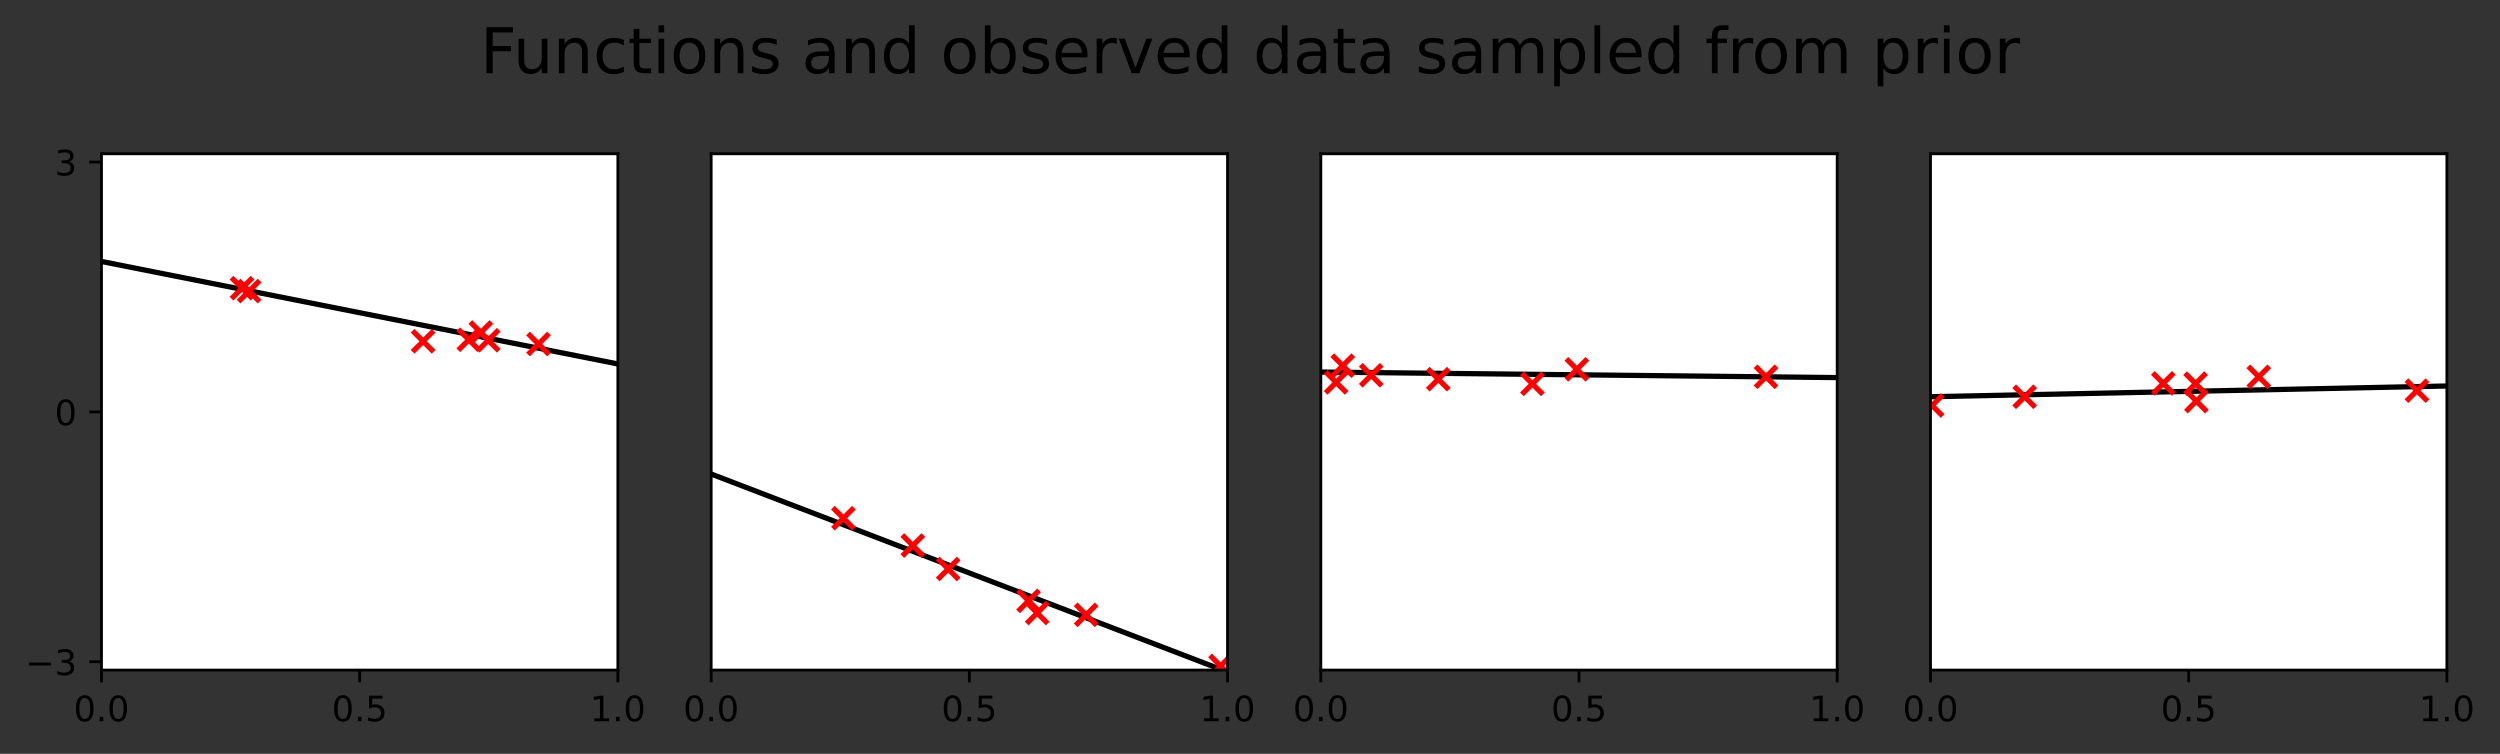 <?xml version="1.0" encoding="utf-8" standalone="no"?>
<!DOCTYPE svg PUBLIC "-//W3C//DTD SVG 1.1//EN"
  "http://www.w3.org/Graphics/SVG/1.1/DTD/svg11.dtd">
<!-- Created with matplotlib (https://matplotlib.org/) -->
<svg height="214.958pt" version="1.1" viewBox="0 0 712.931 214.958" width="712.931pt" xmlns="http://www.w3.org/2000/svg" xmlns:xlink="http://www.w3.org/1999/xlink">
 <rect x="0" y="0" width="712.931" height="214.958" fill="#333333" stroke="none"/>
 <defs>
  <style type="text/css">*{stroke-linecap:butt;stroke-linejoin:round;}</style>
 </defs>
 <g id="figure_1">
  <g id="patch_1">
   <path d="M 0 214.958 
L 712.931 214.958 
L 712.931 -0 
L 0 -0 
z
" style="fill:none;"/>
  </g>
  <g id="axes_1">
   <g id="patch_2">
    <path d="M 28.942 191.08 
L 176.192 191.08 
L 176.192 43.85 
L 28.942 43.85 
z
" style="fill:#ffffff;"/>
   </g>
   <g id="line2d_1">
    <path clip-path="url(#p190dbe35b3)" d="M 28.942 74.561 
L 30.43 74.856 
L 31.917 75.151 
L 33.404 75.446 
L 34.892 75.741 
L 36.379 76.037 
L 37.866 76.332 
L 39.354 76.627 
L 40.841 76.922 
L 42.329 77.217 
L 43.816 77.513 
L 45.303 77.808 
L 46.791 78.103 
L 48.278 78.398 
L 49.765 78.694 
L 51.253 78.989 
L 52.74 79.284 
L 54.228 79.579 
L 55.715 79.874 
L 57.202 80.17 
L 58.69 80.465 
L 60.177 80.76 
L 61.664 81.055 
L 63.152 81.351 
L 64.639 81.646 
L 66.127 81.941 
L 67.614 82.236 
L 69.101 82.531 
L 70.589 82.827 
L 72.076 83.122 
L 73.563 83.417 
L 75.051 83.712 
L 76.538 84.008 
L 78.026 84.303 
L 79.513 84.598 
L 81 84.893 
L 82.488 85.188 
L 83.975 85.484 
L 85.462 85.779 
L 86.95 86.074 
L 88.437 86.369 
L 89.925 86.665 
L 91.412 86.96 
L 92.899 87.255 
L 94.387 87.55 
L 95.874 87.845 
L 97.361 88.141 
L 98.849 88.436 
L 100.336 88.731 
L 101.824 89.026 
L 103.311 89.322 
L 104.798 89.617 
L 106.286 89.912 
L 107.773 90.207 
L 109.26 90.502 
L 110.748 90.798 
L 112.235 91.093 
L 113.722 91.388 
L 115.21 91.683 
L 116.697 91.979 
L 118.185 92.274 
L 119.672 92.569 
L 121.159 92.864 
L 122.647 93.159 
L 124.134 93.455 
L 125.621 93.75 
L 127.109 94.045 
L 128.596 94.34 
L 130.084 94.636 
L 131.571 94.931 
L 133.058 95.226 
L 134.546 95.521 
L 136.033 95.816 
L 137.52 96.112 
L 139.008 96.407 
L 140.495 96.702 
L 141.983 96.997 
L 143.47 97.293 
L 144.957 97.588 
L 146.445 97.883 
L 147.932 98.178 
L 149.419 98.473 
L 150.907 98.769 
L 152.394 99.064 
L 153.882 99.359 
L 155.369 99.654 
L 156.856 99.95 
L 158.344 100.245 
L 159.831 100.54 
L 161.318 100.835 
L 162.806 101.13 
L 164.293 101.426 
L 165.781 101.721 
L 167.268 102.016 
L 168.755 102.311 
L 170.243 102.607 
L 171.73 102.902 
L 173.217 103.197 
L 174.705 103.492 
L 176.192 103.787 
" style="fill:none;stroke:#000000;stroke-linecap:square;stroke-width:1.5;"/>
   </g>
   <g id="matplotlib.axis_1">
    <g id="xtick_1">
     <g id="line2d_2">
      <defs>
       <path d="M 0 0 
L 0 3.5 
" id="m318481efe6" style="stroke:#000000;stroke-width:0.8;"/>
      </defs>
      <g>
       <use style="stroke:#000000;stroke-width:0.8;" x="28.942" xlink:href="#m318481efe6" y="191.08"/>
      </g>
     </g>
     <g id="text_1">
      <!-- 0.0 -->
      <g transform="translate(20.991 205.678)scale(0.1 -0.1)">
       <defs>
        <path d="M 31.781 66.406 
Q 24.172 66.406 20.328 58.906 
Q 16.5 51.422 16.5 36.375 
Q 16.5 21.391 20.328 13.891 
Q 24.172 6.391 31.781 6.391 
Q 39.453 6.391 43.281 13.891 
Q 47.125 21.391 47.125 36.375 
Q 47.125 51.422 43.281 58.906 
Q 39.453 66.406 31.781 66.406 
z
M 31.781 74.219 
Q 44.047 74.219 50.516 64.516 
Q 56.984 54.828 56.984 36.375 
Q 56.984 17.969 50.516 8.266 
Q 44.047 -1.422 31.781 -1.422 
Q 19.531 -1.422 13.062 8.266 
Q 6.594 17.969 6.594 36.375 
Q 6.594 54.828 13.062 64.516 
Q 19.531 74.219 31.781 74.219 
z
" id="DejaVuSans-48"/>
        <path d="M 10.688 12.406 
L 21 12.406 
L 21 0 
L 10.688 0 
z
" id="DejaVuSans-46"/>
       </defs>
       <use xlink:href="#DejaVuSans-48"/>
       <use x="63.623" xlink:href="#DejaVuSans-46"/>
       <use x="95.41" xlink:href="#DejaVuSans-48"/>
      </g>
     </g>
    </g>
    <g id="xtick_2">
     <g id="line2d_3">
      <g>
       <use style="stroke:#000000;stroke-width:0.8;" x="102.567" xlink:href="#m318481efe6" y="191.08"/>
      </g>
     </g>
     <g id="text_2">
      <!-- 0.5 -->
      <g transform="translate(94.616 205.678)scale(0.1 -0.1)">
       <defs>
        <path d="M 10.797 72.906 
L 49.516 72.906 
L 49.516 64.594 
L 19.828 64.594 
L 19.828 46.734 
Q 21.969 47.469 24.109 47.828 
Q 26.266 48.188 28.422 48.188 
Q 40.625 48.188 47.75 41.5 
Q 54.891 34.812 54.891 23.391 
Q 54.891 11.625 47.562 5.094 
Q 40.234 -1.422 26.906 -1.422 
Q 22.312 -1.422 17.547 -0.641 
Q 12.797 0.141 7.719 1.703 
L 7.719 11.625 
Q 12.109 9.234 16.797 8.062 
Q 21.484 6.891 26.703 6.891 
Q 35.156 6.891 40.078 11.328 
Q 45.016 15.766 45.016 23.391 
Q 45.016 31 40.078 35.438 
Q 35.156 39.891 26.703 39.891 
Q 22.75 39.891 18.812 39.016 
Q 14.891 38.141 10.797 36.281 
z
" id="DejaVuSans-53"/>
       </defs>
       <use xlink:href="#DejaVuSans-48"/>
       <use x="63.623" xlink:href="#DejaVuSans-46"/>
       <use x="95.41" xlink:href="#DejaVuSans-53"/>
      </g>
     </g>
    </g>
    <g id="xtick_3">
     <g id="line2d_4">
      <g>
       <use style="stroke:#000000;stroke-width:0.8;" x="176.192" xlink:href="#m318481efe6" y="191.08"/>
      </g>
     </g>
     <g id="text_3">
      <!-- 1.0 -->
      <g transform="translate(168.241 205.678)scale(0.1 -0.1)">
       <defs>
        <path d="M 12.406 8.297 
L 28.516 8.297 
L 28.516 63.922 
L 10.984 60.406 
L 10.984 69.391 
L 28.422 72.906 
L 38.281 72.906 
L 38.281 8.297 
L 54.391 8.297 
L 54.391 0 
L 12.406 0 
z
" id="DejaVuSans-49"/>
       </defs>
       <use xlink:href="#DejaVuSans-49"/>
       <use x="63.623" xlink:href="#DejaVuSans-46"/>
       <use x="95.41" xlink:href="#DejaVuSans-48"/>
      </g>
     </g>
    </g>
   </g>
   <g id="matplotlib.axis_2">
    <g id="ytick_1">
     <g id="line2d_5">
      <defs>
       <path d="M 0 0 
L -3.5 0 
" id="mc64f50868d" style="stroke:#000000;stroke-width:0.8;"/>
      </defs>
      <g>
       <use style="stroke:#000000;stroke-width:0.8;" x="28.942" xlink:href="#mc64f50868d" y="188.705"/>
      </g>
     </g>
     <g id="text_4">
      <!-- −3 -->
      <g transform="translate(7.2 192.505)scale(0.1 -0.1)">
       <defs>
        <path d="M 10.594 35.5 
L 73.188 35.5 
L 73.188 27.203 
L 10.594 27.203 
z
" id="DejaVuSans-8722"/>
        <path d="M 40.578 39.312 
Q 47.656 37.797 51.625 33 
Q 55.609 28.219 55.609 21.188 
Q 55.609 10.406 48.188 4.484 
Q 40.766 -1.422 27.094 -1.422 
Q 22.516 -1.422 17.656 -0.516 
Q 12.797 0.391 7.625 2.203 
L 7.625 11.719 
Q 11.719 9.328 16.594 8.109 
Q 21.484 6.891 26.812 6.891 
Q 36.078 6.891 40.938 10.547 
Q 45.797 14.203 45.797 21.188 
Q 45.797 27.641 41.281 31.266 
Q 36.766 34.906 28.719 34.906 
L 20.219 34.906 
L 20.219 43.016 
L 29.109 43.016 
Q 36.375 43.016 40.234 45.922 
Q 44.094 48.828 44.094 54.297 
Q 44.094 59.906 40.109 62.906 
Q 36.141 65.922 28.719 65.922 
Q 24.656 65.922 20.016 65.031 
Q 15.375 64.156 9.812 62.312 
L 9.812 71.094 
Q 15.438 72.656 20.344 73.438 
Q 25.25 74.219 29.594 74.219 
Q 40.828 74.219 47.359 69.109 
Q 53.906 64.016 53.906 55.328 
Q 53.906 49.266 50.438 45.094 
Q 46.969 40.922 40.578 39.312 
z
" id="DejaVuSans-51"/>
       </defs>
       <use xlink:href="#DejaVuSans-8722"/>
       <use x="83.789" xlink:href="#DejaVuSans-51"/>
      </g>
     </g>
    </g>
    <g id="ytick_2">
     <g id="line2d_6">
      <g>
       <use style="stroke:#000000;stroke-width:0.8;" x="28.942" xlink:href="#mc64f50868d" y="117.465"/>
      </g>
     </g>
     <g id="text_5">
      <!-- 0 -->
      <g transform="translate(15.58 121.264)scale(0.1 -0.1)">
       <use xlink:href="#DejaVuSans-48"/>
      </g>
     </g>
    </g>
    <g id="ytick_3">
     <g id="line2d_7">
      <g>
       <use style="stroke:#000000;stroke-width:0.8;" x="28.942" xlink:href="#mc64f50868d" y="46.224"/>
      </g>
     </g>
     <g id="text_6">
      <!-- 3 -->
      <g transform="translate(15.58 50.024)scale(0.1 -0.1)">
       <use xlink:href="#DejaVuSans-51"/>
      </g>
     </g>
    </g>
   </g>
   <g id="PathCollection_1">
    <defs>
     <path d="M -3 3 
L 3 -3 
M -3 -3 
L 3 3 
" id="mea6bf437be" style="stroke:#ff0000;stroke-width:1.5;"/>
    </defs>
    <g clip-path="url(#p190dbe35b3)">
     <use style="fill:#ff0000;stroke:#ff0000;stroke-width:1.5;" x="137.129" xlink:href="#mea6bf437be" y="94.821"/>
     <use style="fill:#ff0000;stroke:#ff0000;stroke-width:1.5;" x="71.041" xlink:href="#mea6bf437be" y="83.014"/>
     <use style="fill:#ff0000;stroke:#ff0000;stroke-width:1.5;" x="139.238" xlink:href="#mea6bf437be" y="97.037"/>
     <use style="fill:#ff0000;stroke:#ff0000;stroke-width:1.5;" x="153.573" xlink:href="#mea6bf437be" y="98.098"/>
     <use style="fill:#ff0000;stroke:#ff0000;stroke-width:1.5;" x="133.693" xlink:href="#mea6bf437be" y="96.89"/>
     <use style="fill:#ff0000;stroke:#ff0000;stroke-width:1.5;" x="120.663" xlink:href="#mea6bf437be" y="97.327"/>
     <use style="fill:#ff0000;stroke:#ff0000;stroke-width:1.5;" x="69.019" xlink:href="#mea6bf437be" y="82.179"/>
    </g>
   </g>
   <g id="patch_3">
    <path d="M 28.942 191.08 
L 28.942 43.85 
" style="fill:none;stroke:#000000;stroke-linecap:square;stroke-linejoin:miter;stroke-width:0.8;"/>
   </g>
   <g id="patch_4">
    <path d="M 176.192 191.08 
L 176.192 43.85 
" style="fill:none;stroke:#000000;stroke-linecap:square;stroke-linejoin:miter;stroke-width:0.8;"/>
   </g>
   <g id="patch_5">
    <path d="M 28.942 191.08 
L 176.192 191.08 
" style="fill:none;stroke:#000000;stroke-linecap:square;stroke-linejoin:miter;stroke-width:0.8;"/>
   </g>
   <g id="patch_6">
    <path d="M 28.942 43.85 
L 176.192 43.85 
" style="fill:none;stroke:#000000;stroke-linecap:square;stroke-linejoin:miter;stroke-width:0.8;"/>
   </g>
  </g>
  <g id="axes_2">
   <g id="patch_7">
    <path d="M 202.805 191.08 
L 350.055 191.08 
L 350.055 43.85 
L 202.805 43.85 
z
" style="fill:#ffffff;"/>
   </g>
   <g id="line2d_8">
    <path clip-path="url(#pf1721d8f9f)" d="M 202.805 135.171 
L 204.292 135.742 
L 205.779 136.312 
L 207.267 136.882 
L 208.754 137.452 
L 210.242 138.023 
L 211.729 138.593 
L 213.216 139.163 
L 214.704 139.733 
L 216.191 140.304 
L 217.678 140.874 
L 219.166 141.444 
L 220.653 142.014 
L 222.141 142.585 
L 223.628 143.155 
L 225.115 143.725 
L 226.603 144.296 
L 228.09 144.866 
L 229.577 145.436 
L 231.065 146.006 
L 232.552 146.577 
L 234.04 147.147 
L 235.527 147.717 
L 237.014 148.287 
L 238.502 148.858 
L 239.989 149.428 
L 241.476 149.998 
L 242.964 150.568 
L 244.451 151.139 
L 245.939 151.709 
L 247.426 152.279 
L 248.913 152.85 
L 250.401 153.42 
L 251.888 153.99 
L 253.375 154.56 
L 254.863 155.131 
L 256.35 155.701 
L 257.838 156.271 
L 259.325 156.841 
L 260.812 157.412 
L 262.3 157.982 
L 263.787 158.552 
L 265.274 159.122 
L 266.762 159.693 
L 268.249 160.263 
L 269.737 160.833 
L 271.224 161.403 
L 272.711 161.974 
L 274.199 162.544 
L 275.686 163.114 
L 277.173 163.685 
L 278.661 164.255 
L 280.148 164.825 
L 281.635 165.395 
L 283.123 165.966 
L 284.61 166.536 
L 286.098 167.106 
L 287.585 167.676 
L 289.072 168.247 
L 290.56 168.817 
L 292.047 169.387 
L 293.534 169.957 
L 295.022 170.528 
L 296.509 171.098 
L 297.997 171.668 
L 299.484 172.239 
L 300.971 172.809 
L 302.459 173.379 
L 303.946 173.949 
L 305.433 174.52 
L 306.921 175.09 
L 308.408 175.66 
L 309.896 176.23 
L 311.383 176.801 
L 312.87 177.371 
L 314.358 177.941 
L 315.845 178.511 
L 317.332 179.082 
L 318.82 179.652 
L 320.307 180.222 
L 321.795 180.793 
L 323.282 181.363 
L 324.769 181.933 
L 326.257 182.503 
L 327.744 183.074 
L 329.231 183.644 
L 330.719 184.214 
L 332.206 184.784 
L 333.694 185.355 
L 335.181 185.925 
L 336.668 186.495 
L 338.156 187.065 
L 339.643 187.636 
L 341.13 188.206 
L 342.618 188.776 
L 344.105 189.346 
L 345.593 189.917 
L 347.08 190.487 
L 348.567 191.057 
L 350.055 191.628 
" style="fill:none;stroke:#000000;stroke-linecap:square;stroke-width:1.5;"/>
   </g>
   <g id="matplotlib.axis_3">
    <g id="xtick_4">
     <g id="line2d_9">
      <g>
       <use style="stroke:#000000;stroke-width:0.8;" x="202.805" xlink:href="#m318481efe6" y="191.08"/>
      </g>
     </g>
     <g id="text_7">
      <!-- 0.0 -->
      <g transform="translate(194.853 205.678)scale(0.1 -0.1)">
       <use xlink:href="#DejaVuSans-48"/>
       <use x="63.623" xlink:href="#DejaVuSans-46"/>
       <use x="95.41" xlink:href="#DejaVuSans-48"/>
      </g>
     </g>
    </g>
    <g id="xtick_5">
     <g id="line2d_10">
      <g>
       <use style="stroke:#000000;stroke-width:0.8;" x="276.43" xlink:href="#m318481efe6" y="191.08"/>
      </g>
     </g>
     <g id="text_8">
      <!-- 0.5 -->
      <g transform="translate(268.478 205.678)scale(0.1 -0.1)">
       <use xlink:href="#DejaVuSans-48"/>
       <use x="63.623" xlink:href="#DejaVuSans-46"/>
       <use x="95.41" xlink:href="#DejaVuSans-53"/>
      </g>
     </g>
    </g>
    <g id="xtick_6">
     <g id="line2d_11">
      <g>
       <use style="stroke:#000000;stroke-width:0.8;" x="350.055" xlink:href="#m318481efe6" y="191.08"/>
      </g>
     </g>
     <g id="text_9">
      <!-- 1.0 -->
      <g transform="translate(342.103 205.678)scale(0.1 -0.1)">
       <use xlink:href="#DejaVuSans-49"/>
       <use x="63.623" xlink:href="#DejaVuSans-46"/>
       <use x="95.41" xlink:href="#DejaVuSans-48"/>
      </g>
     </g>
    </g>
   </g>
   <g id="matplotlib.axis_4"/>
   <g id="PathCollection_2">
    <g clip-path="url(#pf1721d8f9f)">
     <use style="fill:#ff0000;stroke:#ff0000;stroke-width:1.5;" x="309.75" xlink:href="#mea6bf437be" y="175.337"/>
     <use style="fill:#ff0000;stroke:#ff0000;stroke-width:1.5;" x="348.065" xlink:href="#mea6bf437be" y="189.903"/>
     <use style="fill:#ff0000;stroke:#ff0000;stroke-width:1.5;" x="295.781" xlink:href="#mea6bf437be" y="174.812"/>
     <use style="fill:#ff0000;stroke:#ff0000;stroke-width:1.5;" x="240.522" xlink:href="#mea6bf437be" y="147.773"/>
     <use style="fill:#ff0000;stroke:#ff0000;stroke-width:1.5;" x="260.315" xlink:href="#mea6bf437be" y="155.576"/>
     <use style="fill:#ff0000;stroke:#ff0000;stroke-width:1.5;" x="293.322" xlink:href="#mea6bf437be" y="171.352"/>
     <use style="fill:#ff0000;stroke:#ff0000;stroke-width:1.5;" x="270.405" xlink:href="#mea6bf437be" y="162.263"/>
    </g>
   </g>
   <g id="patch_8">
    <path d="M 202.805 191.08 
L 202.805 43.85 
" style="fill:none;stroke:#000000;stroke-linecap:square;stroke-linejoin:miter;stroke-width:0.8;"/>
   </g>
   <g id="patch_9">
    <path d="M 350.055 191.08 
L 350.055 43.85 
" style="fill:none;stroke:#000000;stroke-linecap:square;stroke-linejoin:miter;stroke-width:0.8;"/>
   </g>
   <g id="patch_10">
    <path d="M 202.805 191.08 
L 350.055 191.08 
" style="fill:none;stroke:#000000;stroke-linecap:square;stroke-linejoin:miter;stroke-width:0.8;"/>
   </g>
   <g id="patch_11">
    <path d="M 202.805 43.85 
L 350.055 43.85 
" style="fill:none;stroke:#000000;stroke-linecap:square;stroke-linejoin:miter;stroke-width:0.8;"/>
   </g>
  </g>
  <g id="axes_3">
   <g id="patch_12">
    <path d="M 376.667 191.08 
L 523.917 191.08 
L 523.917 43.85 
L 376.667 43.85 
z
" style="fill:#ffffff;"/>
   </g>
   <g id="line2d_12">
    <path clip-path="url(#p7445672bc3)" d="M 376.667 106.1 
L 378.155 106.116 
L 379.642 106.132 
L 381.129 106.147 
L 382.617 106.163 
L 384.104 106.179 
L 385.591 106.195 
L 387.079 106.211 
L 388.566 106.227 
L 390.054 106.243 
L 391.541 106.259 
L 393.028 106.275 
L 394.516 106.291 
L 396.003 106.307 
L 397.49 106.323 
L 398.978 106.339 
L 400.465 106.355 
L 401.953 106.371 
L 403.44 106.387 
L 404.927 106.403 
L 406.415 106.418 
L 407.902 106.434 
L 409.389 106.45 
L 410.877 106.466 
L 412.364 106.482 
L 413.852 106.498 
L 415.339 106.514 
L 416.826 106.53 
L 418.314 106.546 
L 419.801 106.562 
L 421.288 106.578 
L 422.776 106.594 
L 424.263 106.61 
L 425.751 106.626 
L 427.238 106.642 
L 428.725 106.658 
L 430.213 106.674 
L 431.7 106.69 
L 433.187 106.705 
L 434.675 106.721 
L 436.162 106.737 
L 437.65 106.753 
L 439.137 106.769 
L 440.624 106.785 
L 442.112 106.801 
L 443.599 106.817 
L 445.086 106.833 
L 446.574 106.849 
L 448.061 106.865 
L 449.549 106.881 
L 451.036 106.897 
L 452.523 106.913 
L 454.011 106.929 
L 455.498 106.945 
L 456.985 106.961 
L 458.473 106.976 
L 459.96 106.992 
L 461.447 107.008 
L 462.935 107.024 
L 464.422 107.04 
L 465.91 107.056 
L 467.397 107.072 
L 468.884 107.088 
L 470.372 107.104 
L 471.859 107.12 
L 473.346 107.136 
L 474.834 107.152 
L 476.321 107.168 
L 477.809 107.184 
L 479.296 107.2 
L 480.783 107.216 
L 482.271 107.232 
L 483.758 107.248 
L 485.245 107.263 
L 486.733 107.279 
L 488.22 107.295 
L 489.708 107.311 
L 491.195 107.327 
L 492.682 107.343 
L 494.17 107.359 
L 495.657 107.375 
L 497.144 107.391 
L 498.632 107.407 
L 500.119 107.423 
L 501.607 107.439 
L 503.094 107.455 
L 504.581 107.471 
L 506.069 107.487 
L 507.556 107.503 
L 509.043 107.519 
L 510.531 107.534 
L 512.018 107.55 
L 513.506 107.566 
L 514.993 107.582 
L 516.48 107.598 
L 517.968 107.614 
L 519.455 107.63 
L 520.942 107.646 
L 522.43 107.662 
L 523.917 107.678 
" style="fill:none;stroke:#000000;stroke-linecap:square;stroke-width:1.5;"/>
   </g>
   <g id="matplotlib.axis_5">
    <g id="xtick_7">
     <g id="line2d_13">
      <g>
       <use style="stroke:#000000;stroke-width:0.8;" x="376.667" xlink:href="#m318481efe6" y="191.08"/>
      </g>
     </g>
     <g id="text_10">
      <!-- 0.0 -->
      <g transform="translate(368.716 205.678)scale(0.1 -0.1)">
       <use xlink:href="#DejaVuSans-48"/>
       <use x="63.623" xlink:href="#DejaVuSans-46"/>
       <use x="95.41" xlink:href="#DejaVuSans-48"/>
      </g>
     </g>
    </g>
    <g id="xtick_8">
     <g id="line2d_14">
      <g>
       <use style="stroke:#000000;stroke-width:0.8;" x="450.292" xlink:href="#m318481efe6" y="191.08"/>
      </g>
     </g>
     <g id="text_11">
      <!-- 0.5 -->
      <g transform="translate(442.341 205.678)scale(0.1 -0.1)">
       <use xlink:href="#DejaVuSans-48"/>
       <use x="63.623" xlink:href="#DejaVuSans-46"/>
       <use x="95.41" xlink:href="#DejaVuSans-53"/>
      </g>
     </g>
    </g>
    <g id="xtick_9">
     <g id="line2d_15">
      <g>
       <use style="stroke:#000000;stroke-width:0.8;" x="523.917" xlink:href="#m318481efe6" y="191.08"/>
      </g>
     </g>
     <g id="text_12">
      <!-- 1.0 -->
      <g transform="translate(515.966 205.678)scale(0.1 -0.1)">
       <use xlink:href="#DejaVuSans-49"/>
       <use x="63.623" xlink:href="#DejaVuSans-46"/>
       <use x="95.41" xlink:href="#DejaVuSans-48"/>
      </g>
     </g>
    </g>
   </g>
   <g id="matplotlib.axis_6"/>
   <g id="PathCollection_3">
    <g clip-path="url(#p7445672bc3)">
     <use style="fill:#ff0000;stroke:#ff0000;stroke-width:1.5;" x="410.161" xlink:href="#mea6bf437be" y="108.133"/>
     <use style="fill:#ff0000;stroke:#ff0000;stroke-width:1.5;" x="437.007" xlink:href="#mea6bf437be" y="109.475"/>
     <use style="fill:#ff0000;stroke:#ff0000;stroke-width:1.5;" x="381.039" xlink:href="#mea6bf437be" y="109.048"/>
     <use style="fill:#ff0000;stroke:#ff0000;stroke-width:1.5;" x="449.685" xlink:href="#mea6bf437be" y="105.32"/>
     <use style="fill:#ff0000;stroke:#ff0000;stroke-width:1.5;" x="382.929" xlink:href="#mea6bf437be" y="104.282"/>
     <use style="fill:#ff0000;stroke:#ff0000;stroke-width:1.5;" x="391.037" xlink:href="#mea6bf437be" y="107.019"/>
     <use style="fill:#ff0000;stroke:#ff0000;stroke-width:1.5;" x="503.622" xlink:href="#mea6bf437be" y="107.449"/>
    </g>
   </g>
   <g id="patch_13">
    <path d="M 376.667 191.08 
L 376.667 43.85 
" style="fill:none;stroke:#000000;stroke-linecap:square;stroke-linejoin:miter;stroke-width:0.8;"/>
   </g>
   <g id="patch_14">
    <path d="M 523.917 191.08 
L 523.917 43.85 
" style="fill:none;stroke:#000000;stroke-linecap:square;stroke-linejoin:miter;stroke-width:0.8;"/>
   </g>
   <g id="patch_15">
    <path d="M 376.667 191.08 
L 523.917 191.08 
" style="fill:none;stroke:#000000;stroke-linecap:square;stroke-linejoin:miter;stroke-width:0.8;"/>
   </g>
   <g id="patch_16">
    <path d="M 376.667 43.85 
L 523.917 43.85 
" style="fill:none;stroke:#000000;stroke-linecap:square;stroke-linejoin:miter;stroke-width:0.8;"/>
   </g>
  </g>
  <g id="axes_4">
   <g id="patch_17">
    <path d="M 550.53 191.08 
L 697.78 191.08 
L 697.78 43.85 
L 550.53 43.85 
z
" style="fill:#ffffff;"/>
   </g>
   <g id="line2d_16">
    <path clip-path="url(#p37cf21fe4b)" d="M 550.53 113.141 
L 552.017 113.11 
L 553.504 113.079 
L 554.992 113.048 
L 556.479 113.017 
L 557.967 112.986 
L 559.454 112.955 
L 560.941 112.924 
L 562.429 112.893 
L 563.916 112.863 
L 565.403 112.832 
L 566.891 112.801 
L 568.378 112.77 
L 569.866 112.739 
L 571.353 112.708 
L 572.84 112.677 
L 574.328 112.646 
L 575.815 112.615 
L 577.302 112.584 
L 578.79 112.553 
L 580.277 112.522 
L 581.765 112.491 
L 583.252 112.46 
L 584.739 112.429 
L 586.227 112.398 
L 587.714 112.367 
L 589.201 112.336 
L 590.689 112.305 
L 592.176 112.274 
L 593.664 112.243 
L 595.151 112.212 
L 596.638 112.181 
L 598.126 112.15 
L 599.613 112.119 
L 601.1 112.088 
L 602.588 112.057 
L 604.075 112.026 
L 605.563 111.995 
L 607.05 111.964 
L 608.537 111.933 
L 610.025 111.902 
L 611.512 111.871 
L 612.999 111.841 
L 614.487 111.81 
L 615.974 111.779 
L 617.462 111.748 
L 618.949 111.717 
L 620.436 111.686 
L 621.924 111.655 
L 623.411 111.624 
L 624.898 111.593 
L 626.386 111.562 
L 627.873 111.531 
L 629.36 111.5 
L 630.848 111.469 
L 632.335 111.438 
L 633.823 111.407 
L 635.31 111.376 
L 636.797 111.345 
L 638.285 111.314 
L 639.772 111.283 
L 641.259 111.252 
L 642.747 111.221 
L 644.234 111.19 
L 645.722 111.159 
L 647.209 111.128 
L 648.696 111.097 
L 650.184 111.066 
L 651.671 111.035 
L 653.158 111.004 
L 654.646 110.973 
L 656.133 110.942 
L 657.621 110.911 
L 659.108 110.88 
L 660.595 110.849 
L 662.083 110.819 
L 663.57 110.788 
L 665.057 110.757 
L 666.545 110.726 
L 668.032 110.695 
L 669.52 110.664 
L 671.007 110.633 
L 672.494 110.602 
L 673.982 110.571 
L 675.469 110.54 
L 676.956 110.509 
L 678.444 110.478 
L 679.931 110.447 
L 681.419 110.416 
L 682.906 110.385 
L 684.393 110.354 
L 685.881 110.323 
L 687.368 110.292 
L 688.855 110.261 
L 690.343 110.23 
L 691.83 110.199 
L 693.318 110.168 
L 694.805 110.137 
L 696.292 110.106 
L 697.78 110.075 
" style="fill:none;stroke:#000000;stroke-linecap:square;stroke-width:1.5;"/>
   </g>
   <g id="matplotlib.axis_7">
    <g id="xtick_10">
     <g id="line2d_17">
      <g>
       <use style="stroke:#000000;stroke-width:0.8;" x="550.53" xlink:href="#m318481efe6" y="191.08"/>
      </g>
     </g>
     <g id="text_13">
      <!-- 0.0 -->
      <g transform="translate(542.578 205.678)scale(0.1 -0.1)">
       <use xlink:href="#DejaVuSans-48"/>
       <use x="63.623" xlink:href="#DejaVuSans-46"/>
       <use x="95.41" xlink:href="#DejaVuSans-48"/>
      </g>
     </g>
    </g>
    <g id="xtick_11">
     <g id="line2d_18">
      <g>
       <use style="stroke:#000000;stroke-width:0.8;" x="624.155" xlink:href="#m318481efe6" y="191.08"/>
      </g>
     </g>
     <g id="text_14">
      <!-- 0.5 -->
      <g transform="translate(616.203 205.678)scale(0.1 -0.1)">
       <use xlink:href="#DejaVuSans-48"/>
       <use x="63.623" xlink:href="#DejaVuSans-46"/>
       <use x="95.41" xlink:href="#DejaVuSans-53"/>
      </g>
     </g>
    </g>
    <g id="xtick_12">
     <g id="line2d_19">
      <g>
       <use style="stroke:#000000;stroke-width:0.8;" x="697.78" xlink:href="#m318481efe6" y="191.08"/>
      </g>
     </g>
     <g id="text_15">
      <!-- 1.0 -->
      <g transform="translate(689.828 205.678)scale(0.1 -0.1)">
       <use xlink:href="#DejaVuSans-49"/>
       <use x="63.623" xlink:href="#DejaVuSans-46"/>
       <use x="95.41" xlink:href="#DejaVuSans-48"/>
      </g>
     </g>
    </g>
   </g>
   <g id="matplotlib.axis_8"/>
   <g id="PathCollection_4">
    <g clip-path="url(#p37cf21fe4b)">
     <use style="fill:#ff0000;stroke:#ff0000;stroke-width:1.5;" x="577.385" xlink:href="#mea6bf437be" y="113.14"/>
     <use style="fill:#ff0000;stroke:#ff0000;stroke-width:1.5;" x="626.114" xlink:href="#mea6bf437be" y="109.404"/>
     <use style="fill:#ff0000;stroke:#ff0000;stroke-width:1.5;" x="616.911" xlink:href="#mea6bf437be" y="109.331"/>
     <use style="fill:#ff0000;stroke:#ff0000;stroke-width:1.5;" x="689.253" xlink:href="#mea6bf437be" y="111.398"/>
     <use style="fill:#ff0000;stroke:#ff0000;stroke-width:1.5;" x="626.355" xlink:href="#mea6bf437be" y="114.391"/>
     <use style="fill:#ff0000;stroke:#ff0000;stroke-width:1.5;" x="550.99" xlink:href="#mea6bf437be" y="115.641"/>
     <use style="fill:#ff0000;stroke:#ff0000;stroke-width:1.5;" x="644.147" xlink:href="#mea6bf437be" y="107.463"/>
    </g>
   </g>
   <g id="patch_18">
    <path d="M 550.53 191.08 
L 550.53 43.85 
" style="fill:none;stroke:#000000;stroke-linecap:square;stroke-linejoin:miter;stroke-width:0.8;"/>
   </g>
   <g id="patch_19">
    <path d="M 697.78 191.08 
L 697.78 43.85 
" style="fill:none;stroke:#000000;stroke-linecap:square;stroke-linejoin:miter;stroke-width:0.8;"/>
   </g>
   <g id="patch_20">
    <path d="M 550.53 191.08 
L 697.78 191.08 
" style="fill:none;stroke:#000000;stroke-linecap:square;stroke-linejoin:miter;stroke-width:0.8;"/>
   </g>
   <g id="patch_21">
    <path d="M 550.53 43.85 
L 697.78 43.85 
" style="fill:none;stroke:#000000;stroke-linecap:square;stroke-linejoin:miter;stroke-width:0.8;"/>
   </g>
  </g>
  <g id="text_16">
   <!-- Functions and observed data sampled from prior -->
   <g transform="translate(136.965 20.877)scale(0.18 -0.18)">
    <defs>
     <path d="M 9.812 72.906 
L 51.703 72.906 
L 51.703 64.594 
L 19.672 64.594 
L 19.672 43.109 
L 48.578 43.109 
L 48.578 34.812 
L 19.672 34.812 
L 19.672 0 
L 9.812 0 
z
" id="DejaVuSans-70"/>
     <path d="M 8.5 21.578 
L 8.5 54.688 
L 17.484 54.688 
L 17.484 21.922 
Q 17.484 14.156 20.5 10.266 
Q 23.531 6.391 29.594 6.391 
Q 36.859 6.391 41.078 11.031 
Q 45.312 15.672 45.312 23.688 
L 45.312 54.688 
L 54.297 54.688 
L 54.297 0 
L 45.312 0 
L 45.312 8.406 
Q 42.047 3.422 37.719 1 
Q 33.406 -1.422 27.688 -1.422 
Q 18.266 -1.422 13.375 4.438 
Q 8.5 10.297 8.5 21.578 
z
M 31.109 56 
z
" id="DejaVuSans-117"/>
     <path d="M 54.891 33.016 
L 54.891 0 
L 45.906 0 
L 45.906 32.719 
Q 45.906 40.484 42.875 44.328 
Q 39.844 48.188 33.797 48.188 
Q 26.516 48.188 22.312 43.547 
Q 18.109 38.922 18.109 30.906 
L 18.109 0 
L 9.078 0 
L 9.078 54.688 
L 18.109 54.688 
L 18.109 46.188 
Q 21.344 51.125 25.703 53.562 
Q 30.078 56 35.797 56 
Q 45.219 56 50.047 50.172 
Q 54.891 44.344 54.891 33.016 
z
" id="DejaVuSans-110"/>
     <path d="M 48.781 52.594 
L 48.781 44.188 
Q 44.969 46.297 41.141 47.344 
Q 37.312 48.391 33.406 48.391 
Q 24.656 48.391 19.812 42.844 
Q 14.984 37.312 14.984 27.297 
Q 14.984 17.281 19.812 11.734 
Q 24.656 6.203 33.406 6.203 
Q 37.312 6.203 41.141 7.25 
Q 44.969 8.297 48.781 10.406 
L 48.781 2.094 
Q 45.016 0.344 40.984 -0.531 
Q 36.969 -1.422 32.422 -1.422 
Q 20.062 -1.422 12.781 6.344 
Q 5.516 14.109 5.516 27.297 
Q 5.516 40.672 12.859 48.328 
Q 20.219 56 33.016 56 
Q 37.156 56 41.109 55.141 
Q 45.062 54.297 48.781 52.594 
z
" id="DejaVuSans-99"/>
     <path d="M 18.312 70.219 
L 18.312 54.688 
L 36.812 54.688 
L 36.812 47.703 
L 18.312 47.703 
L 18.312 18.016 
Q 18.312 11.328 20.141 9.422 
Q 21.969 7.516 27.594 7.516 
L 36.812 7.516 
L 36.812 0 
L 27.594 0 
Q 17.188 0 13.234 3.875 
Q 9.281 7.766 9.281 18.016 
L 9.281 47.703 
L 2.688 47.703 
L 2.688 54.688 
L 9.281 54.688 
L 9.281 70.219 
z
" id="DejaVuSans-116"/>
     <path d="M 9.422 54.688 
L 18.406 54.688 
L 18.406 0 
L 9.422 0 
z
M 9.422 75.984 
L 18.406 75.984 
L 18.406 64.594 
L 9.422 64.594 
z
" id="DejaVuSans-105"/>
     <path d="M 30.609 48.391 
Q 23.391 48.391 19.188 42.75 
Q 14.984 37.109 14.984 27.297 
Q 14.984 17.484 19.156 11.844 
Q 23.344 6.203 30.609 6.203 
Q 37.797 6.203 41.984 11.859 
Q 46.188 17.531 46.188 27.297 
Q 46.188 37.016 41.984 42.703 
Q 37.797 48.391 30.609 48.391 
z
M 30.609 56 
Q 42.328 56 49.016 48.375 
Q 55.719 40.766 55.719 27.297 
Q 55.719 13.875 49.016 6.219 
Q 42.328 -1.422 30.609 -1.422 
Q 18.844 -1.422 12.172 6.219 
Q 5.516 13.875 5.516 27.297 
Q 5.516 40.766 12.172 48.375 
Q 18.844 56 30.609 56 
z
" id="DejaVuSans-111"/>
     <path d="M 44.281 53.078 
L 44.281 44.578 
Q 40.484 46.531 36.375 47.5 
Q 32.281 48.484 27.875 48.484 
Q 21.188 48.484 17.844 46.438 
Q 14.5 44.391 14.5 40.281 
Q 14.5 37.156 16.891 35.375 
Q 19.281 33.594 26.516 31.984 
L 29.594 31.297 
Q 39.156 29.25 43.188 25.516 
Q 47.219 21.781 47.219 15.094 
Q 47.219 7.469 41.188 3.016 
Q 35.156 -1.422 24.609 -1.422 
Q 20.219 -1.422 15.453 -0.562 
Q 10.688 0.297 5.422 2 
L 5.422 11.281 
Q 10.406 8.688 15.234 7.391 
Q 20.062 6.109 24.812 6.109 
Q 31.156 6.109 34.562 8.281 
Q 37.984 10.453 37.984 14.406 
Q 37.984 18.062 35.516 20.016 
Q 33.062 21.969 24.703 23.781 
L 21.578 24.516 
Q 13.234 26.266 9.516 29.906 
Q 5.812 33.547 5.812 39.891 
Q 5.812 47.609 11.281 51.797 
Q 16.75 56 26.812 56 
Q 31.781 56 36.172 55.266 
Q 40.578 54.547 44.281 53.078 
z
" id="DejaVuSans-115"/>
     <path id="DejaVuSans-32"/>
     <path d="M 34.281 27.484 
Q 23.391 27.484 19.188 25 
Q 14.984 22.516 14.984 16.5 
Q 14.984 11.719 18.141 8.906 
Q 21.297 6.109 26.703 6.109 
Q 34.188 6.109 38.703 11.406 
Q 43.219 16.703 43.219 25.484 
L 43.219 27.484 
z
M 52.203 31.203 
L 52.203 0 
L 43.219 0 
L 43.219 8.297 
Q 40.141 3.328 35.547 0.953 
Q 30.953 -1.422 24.312 -1.422 
Q 15.922 -1.422 10.953 3.297 
Q 6 8.016 6 15.922 
Q 6 25.141 12.172 29.828 
Q 18.359 34.516 30.609 34.516 
L 43.219 34.516 
L 43.219 35.406 
Q 43.219 41.609 39.141 45 
Q 35.062 48.391 27.688 48.391 
Q 23 48.391 18.547 47.266 
Q 14.109 46.141 10.016 43.891 
L 10.016 52.203 
Q 14.938 54.109 19.578 55.047 
Q 24.219 56 28.609 56 
Q 40.484 56 46.344 49.844 
Q 52.203 43.703 52.203 31.203 
z
" id="DejaVuSans-97"/>
     <path d="M 45.406 46.391 
L 45.406 75.984 
L 54.391 75.984 
L 54.391 0 
L 45.406 0 
L 45.406 8.203 
Q 42.578 3.328 38.25 0.953 
Q 33.938 -1.422 27.875 -1.422 
Q 17.969 -1.422 11.734 6.484 
Q 5.516 14.406 5.516 27.297 
Q 5.516 40.188 11.734 48.094 
Q 17.969 56 27.875 56 
Q 33.938 56 38.25 53.625 
Q 42.578 51.266 45.406 46.391 
z
M 14.797 27.297 
Q 14.797 17.391 18.875 11.75 
Q 22.953 6.109 30.078 6.109 
Q 37.203 6.109 41.297 11.75 
Q 45.406 17.391 45.406 27.297 
Q 45.406 37.203 41.297 42.844 
Q 37.203 48.484 30.078 48.484 
Q 22.953 48.484 18.875 42.844 
Q 14.797 37.203 14.797 27.297 
z
" id="DejaVuSans-100"/>
     <path d="M 48.688 27.297 
Q 48.688 37.203 44.609 42.844 
Q 40.531 48.484 33.406 48.484 
Q 26.266 48.484 22.188 42.844 
Q 18.109 37.203 18.109 27.297 
Q 18.109 17.391 22.188 11.75 
Q 26.266 6.109 33.406 6.109 
Q 40.531 6.109 44.609 11.75 
Q 48.688 17.391 48.688 27.297 
z
M 18.109 46.391 
Q 20.953 51.266 25.266 53.625 
Q 29.594 56 35.594 56 
Q 45.562 56 51.781 48.094 
Q 58.016 40.188 58.016 27.297 
Q 58.016 14.406 51.781 6.484 
Q 45.562 -1.422 35.594 -1.422 
Q 29.594 -1.422 25.266 0.953 
Q 20.953 3.328 18.109 8.203 
L 18.109 0 
L 9.078 0 
L 9.078 75.984 
L 18.109 75.984 
z
" id="DejaVuSans-98"/>
     <path d="M 56.203 29.594 
L 56.203 25.203 
L 14.891 25.203 
Q 15.484 15.922 20.484 11.062 
Q 25.484 6.203 34.422 6.203 
Q 39.594 6.203 44.453 7.469 
Q 49.312 8.734 54.109 11.281 
L 54.109 2.781 
Q 49.266 0.734 44.188 -0.344 
Q 39.109 -1.422 33.891 -1.422 
Q 20.797 -1.422 13.156 6.188 
Q 5.516 13.812 5.516 26.812 
Q 5.516 40.234 12.766 48.109 
Q 20.016 56 32.328 56 
Q 43.359 56 49.781 48.891 
Q 56.203 41.797 56.203 29.594 
z
M 47.219 32.234 
Q 47.125 39.594 43.094 43.984 
Q 39.062 48.391 32.422 48.391 
Q 24.906 48.391 20.391 44.141 
Q 15.875 39.891 15.188 32.172 
z
" id="DejaVuSans-101"/>
     <path d="M 41.109 46.297 
Q 39.594 47.172 37.812 47.578 
Q 36.031 48 33.891 48 
Q 26.266 48 22.188 43.047 
Q 18.109 38.094 18.109 28.812 
L 18.109 0 
L 9.078 0 
L 9.078 54.688 
L 18.109 54.688 
L 18.109 46.188 
Q 20.953 51.172 25.484 53.578 
Q 30.031 56 36.531 56 
Q 37.453 56 38.578 55.875 
Q 39.703 55.766 41.062 55.516 
z
" id="DejaVuSans-114"/>
     <path d="M 2.984 54.688 
L 12.5 54.688 
L 29.594 8.797 
L 46.688 54.688 
L 56.203 54.688 
L 35.688 0 
L 23.484 0 
z
" id="DejaVuSans-118"/>
     <path d="M 52 44.188 
Q 55.375 50.25 60.062 53.125 
Q 64.75 56 71.094 56 
Q 79.641 56 84.281 50.016 
Q 88.922 44.047 88.922 33.016 
L 88.922 0 
L 79.891 0 
L 79.891 32.719 
Q 79.891 40.578 77.094 44.375 
Q 74.312 48.188 68.609 48.188 
Q 61.625 48.188 57.562 43.547 
Q 53.516 38.922 53.516 30.906 
L 53.516 0 
L 44.484 0 
L 44.484 32.719 
Q 44.484 40.625 41.703 44.406 
Q 38.922 48.188 33.109 48.188 
Q 26.219 48.188 22.156 43.531 
Q 18.109 38.875 18.109 30.906 
L 18.109 0 
L 9.078 0 
L 9.078 54.688 
L 18.109 54.688 
L 18.109 46.188 
Q 21.188 51.219 25.484 53.609 
Q 29.781 56 35.688 56 
Q 41.656 56 45.828 52.969 
Q 50 49.953 52 44.188 
z
" id="DejaVuSans-109"/>
     <path d="M 18.109 8.203 
L 18.109 -20.797 
L 9.078 -20.797 
L 9.078 54.688 
L 18.109 54.688 
L 18.109 46.391 
Q 20.953 51.266 25.266 53.625 
Q 29.594 56 35.594 56 
Q 45.562 56 51.781 48.094 
Q 58.016 40.188 58.016 27.297 
Q 58.016 14.406 51.781 6.484 
Q 45.562 -1.422 35.594 -1.422 
Q 29.594 -1.422 25.266 0.953 
Q 20.953 3.328 18.109 8.203 
z
M 48.688 27.297 
Q 48.688 37.203 44.609 42.844 
Q 40.531 48.484 33.406 48.484 
Q 26.266 48.484 22.188 42.844 
Q 18.109 37.203 18.109 27.297 
Q 18.109 17.391 22.188 11.75 
Q 26.266 6.109 33.406 6.109 
Q 40.531 6.109 44.609 11.75 
Q 48.688 17.391 48.688 27.297 
z
" id="DejaVuSans-112"/>
     <path d="M 9.422 75.984 
L 18.406 75.984 
L 18.406 0 
L 9.422 0 
z
" id="DejaVuSans-108"/>
     <path d="M 37.109 75.984 
L 37.109 68.5 
L 28.516 68.5 
Q 23.688 68.5 21.797 66.547 
Q 19.922 64.594 19.922 59.516 
L 19.922 54.688 
L 34.719 54.688 
L 34.719 47.703 
L 19.922 47.703 
L 19.922 0 
L 10.891 0 
L 10.891 47.703 
L 2.297 47.703 
L 2.297 54.688 
L 10.891 54.688 
L 10.891 58.5 
Q 10.891 67.625 15.141 71.797 
Q 19.391 75.984 28.609 75.984 
z
" id="DejaVuSans-102"/>
    </defs>
    <use xlink:href="#DejaVuSans-70"/>
    <use x="52.02" xlink:href="#DejaVuSans-117"/>
    <use x="115.398" xlink:href="#DejaVuSans-110"/>
    <use x="178.777" xlink:href="#DejaVuSans-99"/>
    <use x="233.758" xlink:href="#DejaVuSans-116"/>
    <use x="272.967" xlink:href="#DejaVuSans-105"/>
    <use x="300.75" xlink:href="#DejaVuSans-111"/>
    <use x="361.932" xlink:href="#DejaVuSans-110"/>
    <use x="425.311" xlink:href="#DejaVuSans-115"/>
    <use x="477.41" xlink:href="#DejaVuSans-32"/>
    <use x="509.197" xlink:href="#DejaVuSans-97"/>
    <use x="570.477" xlink:href="#DejaVuSans-110"/>
    <use x="633.855" xlink:href="#DejaVuSans-100"/>
    <use x="697.332" xlink:href="#DejaVuSans-32"/>
    <use x="729.119" xlink:href="#DejaVuSans-111"/>
    <use x="790.301" xlink:href="#DejaVuSans-98"/>
    <use x="853.777" xlink:href="#DejaVuSans-115"/>
    <use x="905.877" xlink:href="#DejaVuSans-101"/>
    <use x="967.4" xlink:href="#DejaVuSans-114"/>
    <use x="1008.514" xlink:href="#DejaVuSans-118"/>
    <use x="1067.693" xlink:href="#DejaVuSans-101"/>
    <use x="1129.217" xlink:href="#DejaVuSans-100"/>
    <use x="1192.693" xlink:href="#DejaVuSans-32"/>
    <use x="1224.48" xlink:href="#DejaVuSans-100"/>
    <use x="1287.957" xlink:href="#DejaVuSans-97"/>
    <use x="1349.236" xlink:href="#DejaVuSans-116"/>
    <use x="1388.445" xlink:href="#DejaVuSans-97"/>
    <use x="1449.725" xlink:href="#DejaVuSans-32"/>
    <use x="1481.512" xlink:href="#DejaVuSans-115"/>
    <use x="1533.611" xlink:href="#DejaVuSans-97"/>
    <use x="1594.891" xlink:href="#DejaVuSans-109"/>
    <use x="1692.303" xlink:href="#DejaVuSans-112"/>
    <use x="1755.779" xlink:href="#DejaVuSans-108"/>
    <use x="1783.562" xlink:href="#DejaVuSans-101"/>
    <use x="1845.086" xlink:href="#DejaVuSans-100"/>
    <use x="1908.562" xlink:href="#DejaVuSans-32"/>
    <use x="1940.35" xlink:href="#DejaVuSans-102"/>
    <use x="1975.555" xlink:href="#DejaVuSans-114"/>
    <use x="2014.418" xlink:href="#DejaVuSans-111"/>
    <use x="2075.6" xlink:href="#DejaVuSans-109"/>
    <use x="2173.012" xlink:href="#DejaVuSans-32"/>
    <use x="2204.799" xlink:href="#DejaVuSans-112"/>
    <use x="2268.275" xlink:href="#DejaVuSans-114"/>
    <use x="2309.389" xlink:href="#DejaVuSans-105"/>
    <use x="2337.172" xlink:href="#DejaVuSans-111"/>
    <use x="2398.354" xlink:href="#DejaVuSans-114"/>
   </g>
  </g>
 </g>
 <defs>
  <clipPath id="p190dbe35b3">
   <rect height="147.23" width="147.25" x="28.942" y="43.85"/>
  </clipPath>
  <clipPath id="pf1721d8f9f">
   <rect height="147.23" width="147.25" x="202.805" y="43.85"/>
  </clipPath>
  <clipPath id="p7445672bc3">
   <rect height="147.23" width="147.25" x="376.667" y="43.85"/>
  </clipPath>
  <clipPath id="p37cf21fe4b">
   <rect height="147.23" width="147.25" x="550.53" y="43.85"/>
  </clipPath>
 </defs>
</svg>
